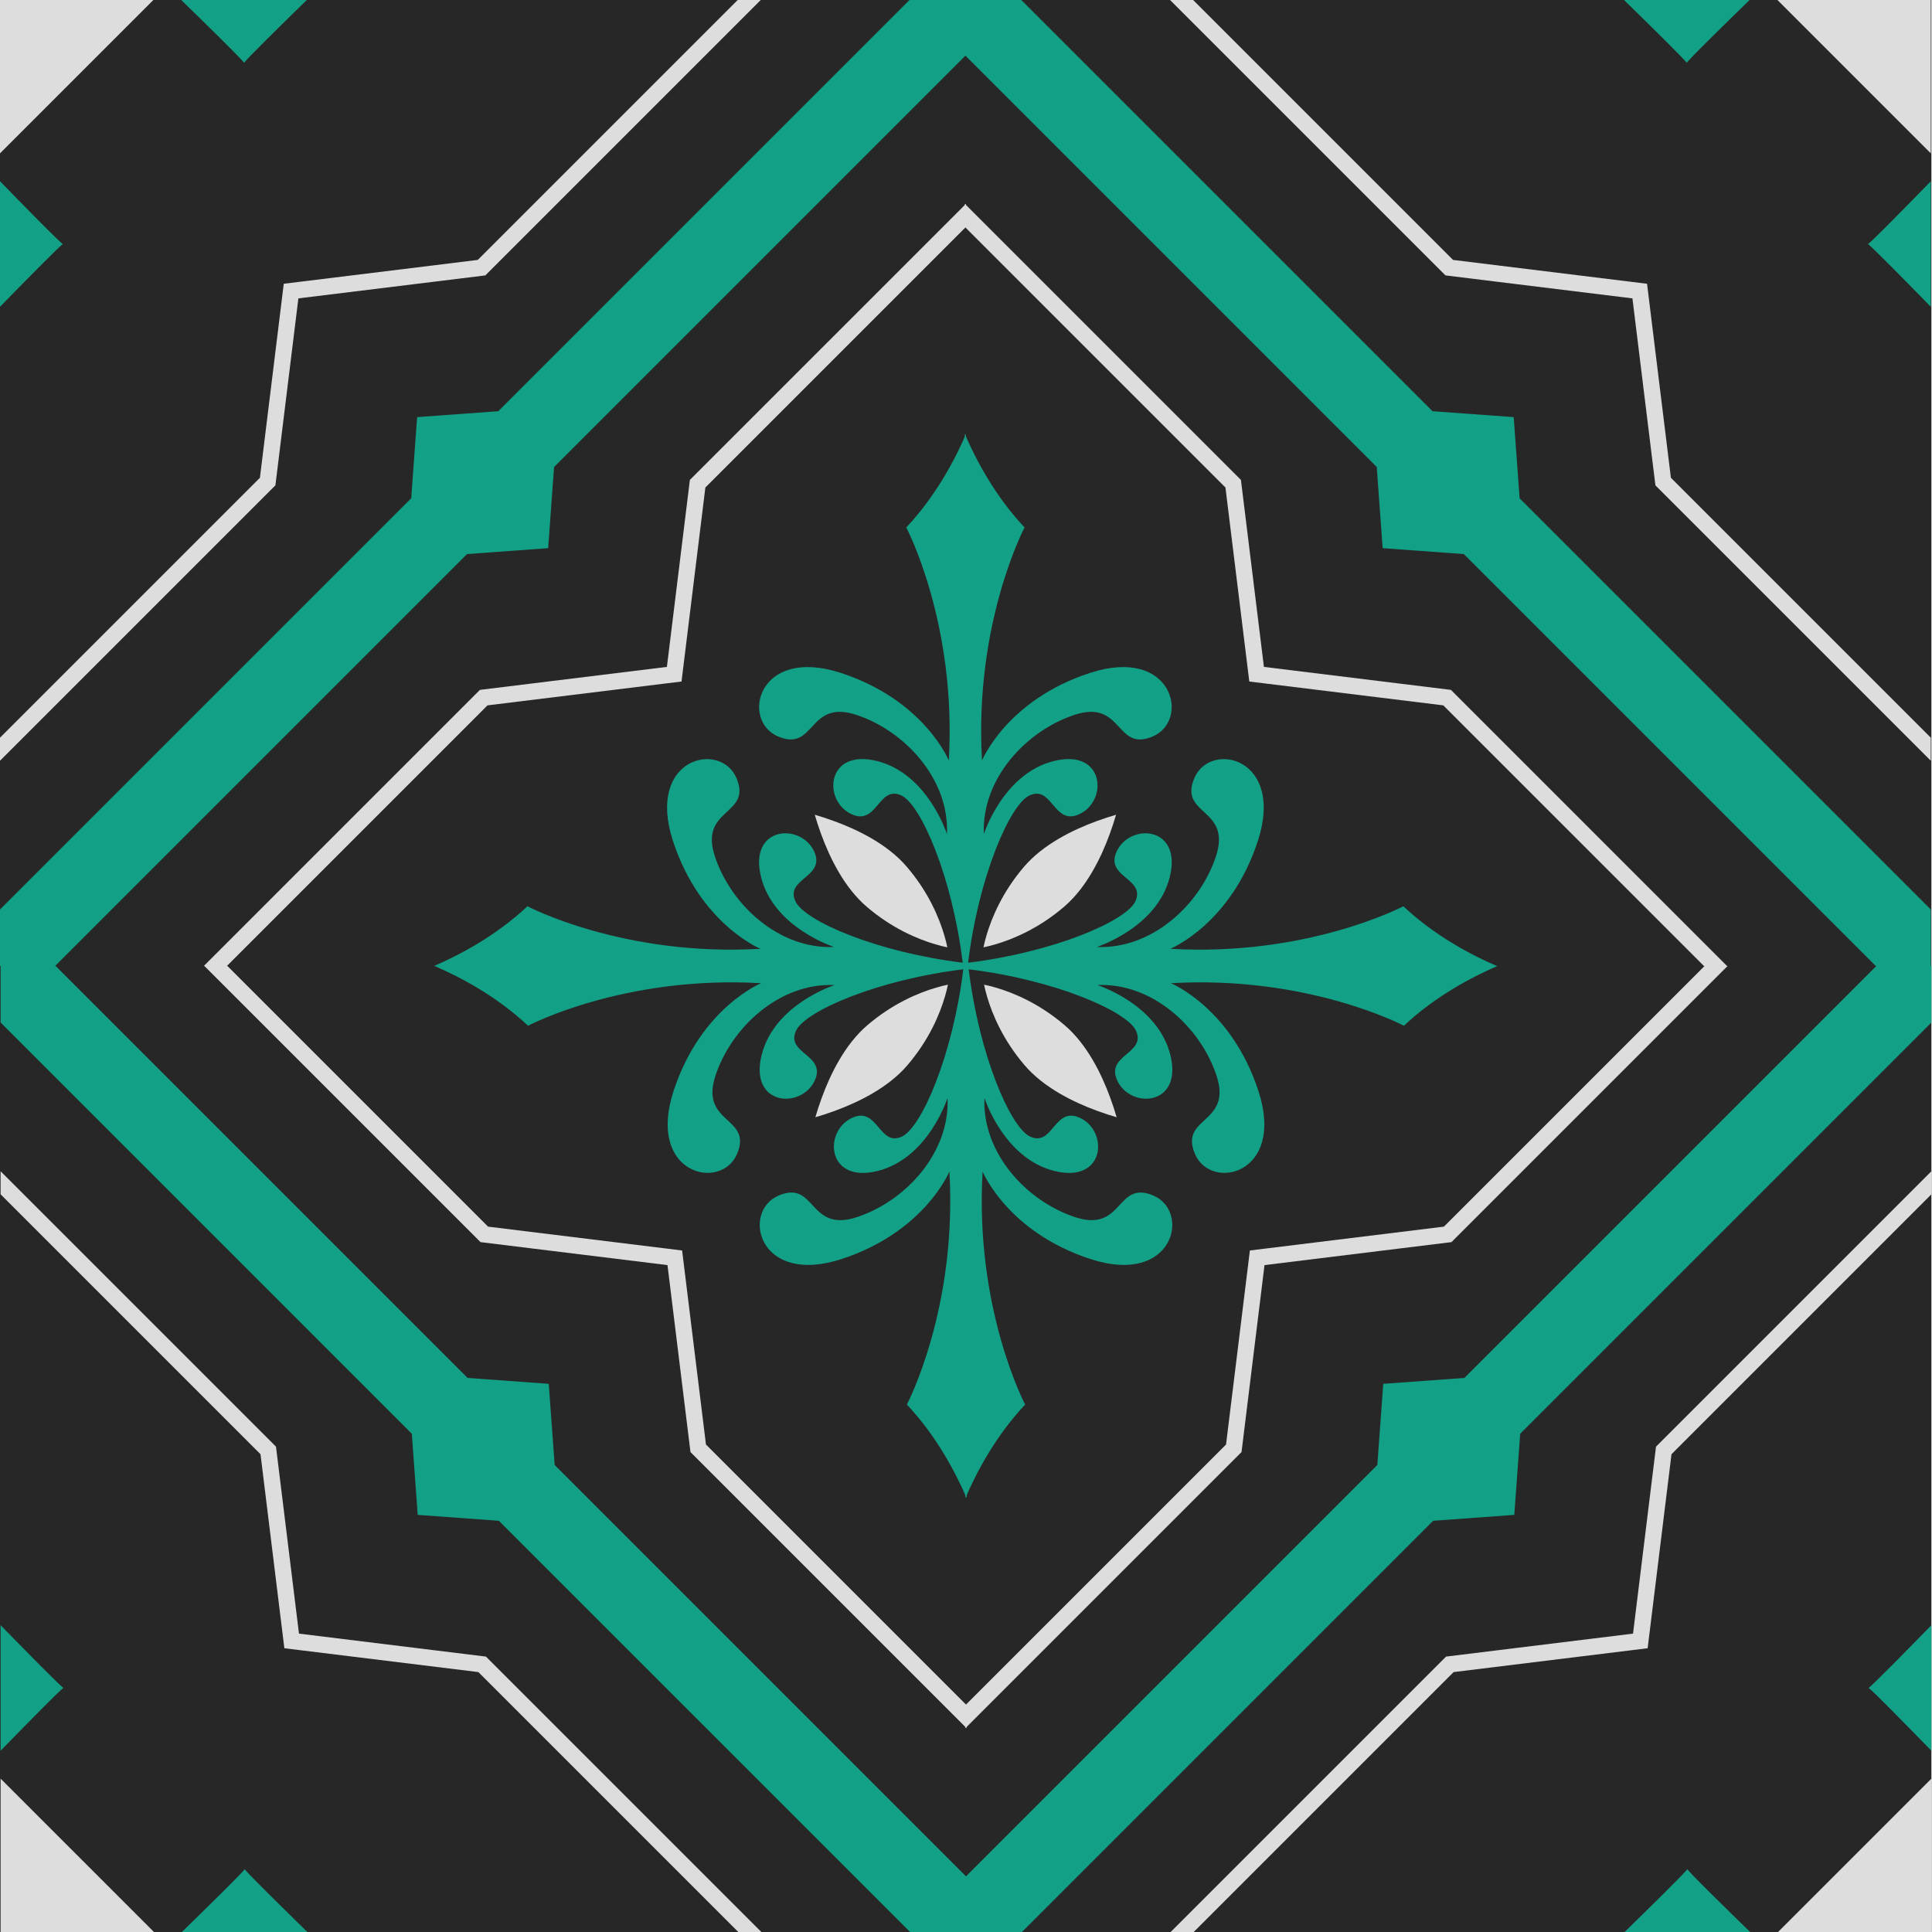 <?xml version="1.0" encoding="utf-8"?>
<!-- Generator: Adobe Illustrator 24.0.1, SVG Export Plug-In . SVG Version: 6.00 Build 0)  -->
<svg version="1.1" xmlns="http://www.w3.org/2000/svg" xmlns:xlink="http://www.w3.org/1999/xlink" x="0px" y="0px"
	 viewBox="0 0 512 512" style="enable-background:new 0 0 512 512;" xml:space="preserve">
<style type="text/css">
	.st0{fill:#272727;}
	.st1{fill:#12A086;}
	.st2{fill:#DDDDDD;}
	.st3{display:none;fill:#F1F1F2;}
</style>
<g id="Layer_2">
	<rect class="st0" width="511.843" height="512"/>
</g>
<g id="Layer_1">
	<g>
		<path class="st1" d="M16.859,447.317c0-0.469-12.109,11.932-16.702,16.651v-33.273C5.685,436.358,16.859,447.753,16.859,447.317z"
			/>
		<polygon class="st2" points="176.35,330.847 180.767,331.39 181.31,335.807 187.086,382.81 256.157,451.882 256.157,457.989 
			182.982,384.814 176.892,335.264 127.343,329.175 54.168,256 60.275,256 129.347,325.071 		"/>
		<polygon class="st2" points="79.231,432.926 128.78,439.015 201.765,512 195.658,512 126.777,443.119 79.774,437.343 
			75.357,436.8 74.814,432.383 69.037,385.38 0.157,316.499 0.157,310.392 73.141,383.376 		"/>
		<polygon class="st1" points="143.869,366.618 145.426,366.731 145.539,368.288 146.993,388.243 256.157,497.407 256.157,512 
			241.183,512 132.21,403.026 112.255,401.573 110.698,401.459 110.584,399.902 109.131,379.947 0.157,270.974 0.157,256 14.75,256 
			123.914,365.164 		"/>
		<polygon class="st2" points="23.542,494.741 40.801,512 0.157,512 0.157,471.356 17.415,488.615 		"/>
		<path class="st1" d="M64.84,495.298c-0.435,0,10.959,11.175,16.622,16.702H48.188C52.908,507.408,65.309,495.298,64.84,495.298z"
			/>
		<path class="st1" d="M256.157,396.985c-2.914-6.76-7.994-16.449-15.831-24.764c0,0,13.397-25.323,11.273-61.757
			c0,0-6.535,16.011-28.592,23.2c-22.056,7.189-26.63-12.58-16.664-16.828c9.966-4.248,7.841,9.966,20.749,5.718
			c12.907-4.248,24.672-17.054,24.019-31.594c0,0-5.046,15.942-18.464,19.34c-13.699,3.471-14.527-10.758-6.642-14.147
			c6.662-2.864,6.959,7.827,13.004,5.05c5.21-2.394,13.51-21.61,16.275-44.329c-22.718,2.766-41.935,11.065-44.329,16.276
			c-2.777,6.045,7.913,6.342,5.05,13.003c-3.389,7.885-17.618,7.058-14.147-6.642c3.399-13.417,19.34-18.464,19.34-18.464
			c-14.54-0.653-27.346,11.112-31.594,24.019c-4.248,12.907,9.966,10.783,5.718,20.749c-4.248,9.967-24.017,5.392-16.828-16.664
			c7.189-22.057,23.201-28.592,23.201-28.592c-36.435-2.124-61.758,11.273-61.758,11.273c-8.315-7.837-18.004-12.917-24.764-15.831
			h140.985V396.985z"/>
		<path class="st2" d="M229.836,271.71c6.761-5.794,13.6-8.617,18.246-9.978c1.213-0.355,2.259-0.606,3.131-0.788
			c-0.182,0.872-0.433,1.918-0.788,3.131c-1.361,4.646-4.184,11.486-9.978,18.246c-5.094,5.944-12.933,9.767-19.226,12.07
			c-1.89,0.691-3.651,1.258-5.142,1.687c0.43-1.491,0.996-3.252,1.687-5.142C220.069,284.642,223.892,276.804,229.836,271.71z"/>
		<path class="st1" d="M495.141,447.317c0-0.469,12.109,11.932,16.702,16.651v-33.273
			C506.315,436.358,495.141,447.753,495.141,447.317z"/>
		<polygon class="st2" points="335.65,330.847 331.233,331.39 330.69,335.807 324.914,382.81 255.843,451.882 255.843,457.989 
			329.018,384.814 335.108,335.264 384.657,329.175 457.832,256 451.725,256 382.653,325.071 		"/>
		<polygon class="st2" points="432.769,432.926 383.22,439.015 310.235,512 316.342,512 385.223,443.119 432.226,437.343 
			436.643,436.8 437.186,432.383 442.963,385.38 511.843,316.499 511.843,310.392 438.859,383.376 		"/>
		<polygon class="st1" points="368.131,366.618 366.574,366.731 366.461,368.288 365.007,388.243 255.843,497.407 255.843,512 
			270.817,512 379.79,403.026 399.745,401.573 401.302,401.459 401.416,399.902 402.869,379.947 511.843,270.974 511.843,256 
			497.25,256 388.086,365.164 		"/>
		<polygon class="st2" points="488.458,494.741 471.199,512 511.843,512 511.843,471.356 494.585,488.615 		"/>
		<path class="st1" d="M447.16,495.298c0.435,0-10.959,11.175-16.622,16.702h33.273C459.092,507.408,446.691,495.298,447.16,495.298
			z"/>
		<path class="st1" d="M255.843,396.985c2.914-6.76,7.994-16.449,15.831-24.764c0,0-13.397-25.323-11.273-61.757
			c0,0,6.535,16.011,28.592,23.2c22.056,7.189,26.63-12.58,16.664-16.828c-9.966-4.248-7.841,9.966-20.749,5.718
			c-12.907-4.248-24.672-17.054-24.019-31.594c0,0,5.046,15.942,18.464,19.34c13.699,3.471,14.527-10.758,6.642-14.147
			c-6.662-2.864-6.959,7.827-13.004,5.05c-5.21-2.394-13.51-21.61-16.275-44.329c22.718,2.766,41.935,11.065,44.329,16.276
			c2.777,6.045-7.913,6.342-5.05,13.003c3.389,7.885,17.618,7.058,14.147-6.642c-3.399-13.417-19.34-18.464-19.34-18.464
			c14.54-0.653,27.346,11.112,31.594,24.019c4.248,12.907-9.966,10.783-5.718,20.749c4.248,9.967,24.017,5.392,16.828-16.664
			c-7.189-22.057-23.201-28.592-23.201-28.592c36.435-2.124,61.758,11.273,61.758,11.273c8.315-7.837,18.004-12.917,24.764-15.831
			H255.843V396.985z"/>
		<path class="st2" d="M282.164,271.71c-6.76-5.794-13.6-8.617-18.246-9.978c-1.213-0.355-2.259-0.606-3.131-0.788
			c0.182,0.872,0.433,1.918,0.788,3.131c1.361,4.646,4.184,11.486,9.978,18.246c5.094,5.944,12.933,9.767,19.226,12.07
			c1.89,0.691,3.651,1.258,5.142,1.687c-0.43-1.491-0.996-3.252-1.687-5.142C291.931,284.642,288.108,276.804,282.164,271.71z"/>
		<g>
			<g>
				<polygon class="st3" points="176.735,176.735 182.825,127.186 256,54.011 256,14.593 146.836,123.757 145.382,143.712 
					145.269,145.269 143.712,145.382 123.757,146.836 14.593,256 54.011,256 127.186,182.824 				"/>
				<path class="st3" d="M74.657,79.617L75.2,75.2l4.417-0.543l47.003-5.776L195.5,0H81.305
					c-5.663,5.527-17.057,16.702-16.622,16.702c0.469,0-11.932-12.11-16.651-16.702h-7.388L23.385,17.259l-6.126,6.126L0,40.644
					v7.388c4.593,4.719,16.702,17.12,16.702,16.651c0-0.435-11.174,10.959-16.702,16.622V195.5l68.88-68.881L74.657,79.617z"/>
				<polygon class="st3" points="110.427,112.098 110.541,110.541 112.098,110.427 132.053,108.974 241.026,0 201.608,0 
					128.623,72.984 79.074,79.074 72.984,128.623 0,201.608 0,241.026 108.974,132.052 				"/>
				<path class="st3" d="M201.537,251.442c0,0-16.012-6.535-23.201-28.592c-7.189-22.056,12.58-26.63,16.828-16.664
					c4.248,9.966-9.966,7.842-5.718,20.749c4.248,12.907,17.054,24.672,31.594,24.019c0,0-15.942-5.046-19.34-18.464
					c-3.471-13.699,10.758-14.527,14.147-6.642c2.864,6.662-7.827,6.959-5.05,13.003c2.394,5.21,21.61,13.509,44.329,16.276
					c-2.766-22.719-11.065-41.935-16.275-44.329c-6.045-2.777-6.342,7.913-13.004,5.05c-7.885-3.389-7.058-17.618,6.642-14.147
					c13.418,3.399,18.464,19.34,18.464,19.34c0.653-14.54-11.112-27.346-24.019-31.594c-12.907-4.248-10.783,9.966-20.749,5.718
					c-9.967-4.248-5.392-24.017,16.664-16.828c22.057,7.189,28.592,23.2,28.592,23.2c2.124-36.434-11.273-61.758-11.273-61.758
					c7.836-8.315,12.917-18.004,15.831-24.764V60.118l-69.071,69.072l-5.776,47.003l-0.543,4.417l-4.417,0.543l-47.003,5.776
					L60.118,256h54.897c6.76-2.914,16.449-7.994,24.764-15.831C139.779,240.169,165.103,253.566,201.537,251.442z M221.064,217.609
					c6.293,2.303,14.132,6.126,19.226,12.07c5.794,6.76,8.617,13.6,9.978,18.246c0.356,1.213,0.606,2.259,0.788,3.131
					c-0.872-0.182-1.918-0.433-3.131-0.788c-4.646-1.361-11.486-4.184-18.246-9.978c-5.944-5.094-9.768-12.933-12.07-19.226
					c-0.691-1.89-1.257-3.651-1.687-5.142C217.413,216.351,219.174,216.918,221.064,217.609z"/>
				<path class="st1" d="M16.702,64.682c0,0.469-12.109-11.932-16.702-16.651v33.273C5.528,75.642,16.702,64.247,16.702,64.682z"/>
				<polygon class="st2" points="176.193,181.152 180.609,180.609 181.153,176.193 186.929,129.19 256,60.118 256,54.011 
					182.825,127.186 176.735,176.735 127.186,182.824 54.011,256 60.118,256 129.19,186.929 				"/>
				<polygon class="st2" points="79.074,79.074 128.623,72.984 201.608,0 195.5,0 126.62,68.88 79.617,74.657 75.2,75.2 
					74.657,79.617 68.88,126.62 0,195.5 0,201.608 72.984,128.623 				"/>
				<polygon class="st1" points="143.712,145.382 145.269,145.269 145.382,143.712 146.836,123.757 256,14.593 256,0 241.026,0 
					132.053,108.974 112.098,110.427 110.541,110.541 110.427,112.098 108.974,132.052 0,241.026 0,256 14.593,256 123.757,146.836 
									"/>
				<polygon class="st2" points="23.385,17.259 40.644,0 0,0 0,40.644 17.258,23.385 				"/>
				<path class="st1" d="M64.682,16.702C64.247,16.702,75.642,5.527,81.305,0H48.031C52.751,4.592,65.152,16.702,64.682,16.702z"/>
				<path class="st1" d="M256,115.015c-2.914,6.76-7.994,16.449-15.831,24.764c0,0,13.397,25.323,11.273,61.758
					c0,0-6.535-16.011-28.592-23.2c-22.056-7.189-26.63,12.58-16.664,16.828c9.966,4.248,7.841-9.966,20.749-5.718
					c12.907,4.248,24.672,17.054,24.019,31.594c0,0-5.046-15.942-18.464-19.34c-13.699-3.471-14.527,10.758-6.642,14.147
					c6.662,2.864,6.959-7.827,13.004-5.05c5.21,2.394,13.51,21.61,16.275,44.329c-22.718-2.766-41.935-11.065-44.329-16.276
					c-2.777-6.045,7.913-6.342,5.05-13.003c-3.389-7.885-17.618-7.058-14.147,6.642c3.399,13.417,19.34,18.464,19.34,18.464
					c-14.54,0.653-27.346-11.112-31.594-24.019c-4.248-12.907,9.966-10.783,5.718-20.749c-4.248-9.967-24.017-5.392-16.828,16.664
					c7.189,22.057,23.201,28.592,23.201,28.592c-36.435,2.124-61.758-11.273-61.758-11.273
					c-8.315,7.837-18.004,12.917-24.764,15.831H256V115.015z"/>
				<path class="st2" d="M229.679,240.29c6.76,5.794,13.6,8.617,18.246,9.978c1.213,0.355,2.259,0.606,3.131,0.788
					c-0.182-0.872-0.433-1.918-0.788-3.131c-1.361-4.646-4.184-11.486-9.978-18.246c-5.094-5.944-12.933-9.768-19.226-12.07
					c-1.89-0.691-3.651-1.258-5.142-1.687c0.43,1.491,0.996,3.252,1.687,5.142C219.912,227.357,223.735,235.196,229.679,240.29z"/>
			</g>
			<g>
				<polygon class="st3" points="334.951,176.735 328.861,127.186 255.686,54.011 255.686,14.593 364.85,123.757 366.304,143.712 
					366.417,145.269 367.974,145.382 387.929,146.836 497.093,256 457.675,256 384.5,182.824 				"/>
				<path class="st3" d="M437.029,79.617l-0.543-4.417l-4.417-0.543l-47.003-5.776L316.185,0l114.196,0
					c5.663,5.527,17.057,16.702,16.622,16.702c-0.469,0,11.932-12.11,16.651-16.702l7.388,0l17.259,17.259l6.126,6.126
					l17.258,17.259v7.388c-4.593,4.719-16.702,17.12-16.702,16.651c0-0.435,11.174,10.959,16.702,16.622V195.5l-68.88-68.881
					L437.029,79.617z"/>
				<polygon class="st3" points="401.259,112.098 401.145,110.541 399.588,110.427 379.633,108.974 270.66,0 310.078,0 
					383.063,72.984 432.612,79.074 438.702,128.623 511.686,201.608 511.686,241.026 402.712,132.052 				"/>
				<path class="st3" d="M371.906,240.169c8.315,7.837,18.004,12.917,24.764,15.831h54.897l-69.072-69.071l-47.003-5.776
					l-4.417-0.543l-0.543-4.417l-5.776-47.003l-69.071-69.072v54.897c2.914,6.76,7.994,16.449,15.831,24.764
					c0,0-13.397,25.323-11.273,61.758c0,0,6.535-16.011,28.592-23.2c22.056-7.189,26.63,12.58,16.664,16.828
					c-9.966,4.248-7.841-9.966-20.749-5.718c-12.907,4.248-24.672,17.054-24.019,31.594c0,0,5.046-15.942,18.464-19.34
					c13.699-3.471,14.527,10.758,6.642,14.147c-6.662,2.864-6.959-7.827-13.004-5.05c-5.21,2.394-13.51,21.61-16.275,44.329
					c22.718-2.766,41.935-11.065,44.329-16.276c2.777-6.045-7.913-6.342-5.05-13.003c3.389-7.885,17.618-7.058,14.147,6.642
					c-3.399,13.417-19.34,18.464-19.34,18.464c14.54,0.653,27.346-11.112,31.594-24.019c4.248-12.907-9.966-10.783-5.718-20.749
					c4.248-9.967,24.017-5.392,16.828,16.664c-7.189,22.057-23.201,28.592-23.201,28.592
					C346.583,253.566,371.906,240.169,371.906,240.169z M295.764,215.922c-0.43,1.491-0.996,3.252-1.687,5.142
					c-2.303,6.294-6.126,14.132-12.07,19.226c-6.76,5.794-13.6,8.617-18.246,9.978c-1.213,0.355-2.259,0.606-3.131,0.788
					c0.182-0.872,0.433-1.918,0.788-3.131c1.361-4.646,4.184-11.486,9.978-18.246c5.094-5.944,12.933-9.768,19.226-12.07
					C292.512,216.918,294.273,216.351,295.764,215.922z"/>
				<path class="st1" d="M494.984,64.682c0,0.469,12.109-11.932,16.702-16.651v33.273C506.158,75.642,494.984,64.247,494.984,64.682
					z"/>
				<polygon class="st2" points="335.493,181.152 331.076,180.609 330.533,176.193 324.757,129.19 255.686,60.118 255.686,54.011 
					328.861,127.186 334.951,176.735 384.5,182.824 457.675,256 451.568,256 382.496,186.929 				"/>
				<polygon class="st2" points="432.612,79.074 383.063,72.984 310.078,0 316.185,0 385.066,68.88 432.069,74.657 436.486,75.2 
					437.029,79.617 442.806,126.62 511.686,195.5 511.686,201.608 438.702,128.623 				"/>
				<polygon class="st1" points="367.974,145.382 366.417,145.269 366.304,143.712 364.85,123.757 255.686,14.593 255.686,0 
					270.66,0 379.633,108.974 399.588,110.427 401.145,110.541 401.259,112.098 402.712,132.052 511.686,241.026 511.686,256 
					497.093,256 387.929,146.836 				"/>
				<polygon class="st2" points="488.301,17.259 471.042,0 511.686,0 511.686,40.644 494.427,23.385 				"/>
				<path class="st1" d="M447.003,16.702c0.435,0-10.959-11.175-16.622-16.702l33.273,0
					C458.935,4.592,446.534,16.702,447.003,16.702z"/>
				<path class="st1" d="M255.686,115.015c2.914,6.76,7.994,16.449,15.831,24.764c0,0-13.397,25.323-11.273,61.758
					c0,0,6.535-16.011,28.592-23.2c22.056-7.189,26.63,12.58,16.664,16.828c-9.966,4.248-7.841-9.966-20.749-5.718
					c-12.907,4.248-24.672,17.054-24.019,31.594c0,0,5.046-15.942,18.464-19.34c13.699-3.471,14.527,10.758,6.642,14.147
					c-6.662,2.864-6.959-7.827-13.004-5.05c-5.21,2.394-13.51,21.61-16.275,44.329c22.718-2.766,41.935-11.065,44.329-16.276
					c2.777-6.045-7.913-6.342-5.05-13.003c3.389-7.885,17.618-7.058,14.147,6.642c-3.399,13.417-19.34,18.464-19.34,18.464
					c14.54,0.653,27.346-11.112,31.594-24.019c4.248-12.907-9.966-10.783-5.718-20.749c4.248-9.967,24.017-5.392,16.828,16.664
					c-7.189,22.057-23.201,28.592-23.201,28.592c36.435,2.124,61.758-11.273,61.758-11.273c8.315,7.837,18.004,12.917,24.764,15.831
					H255.686V115.015z"/>
				<path class="st2" d="M282.007,240.29c-6.76,5.794-13.6,8.617-18.246,9.978c-1.213,0.355-2.259,0.606-3.131,0.788
					c0.182-0.872,0.433-1.918,0.788-3.131c1.361-4.646,4.184-11.486,9.978-18.246c5.094-5.944,12.933-9.768,19.226-12.07
					c1.89-0.691,3.651-1.258,5.142-1.687c-0.43,1.491-0.996,3.252-1.687,5.142C291.774,227.357,287.951,235.196,282.007,240.29z"/>
			</g>
		</g>
	</g>
</g>
</svg>

